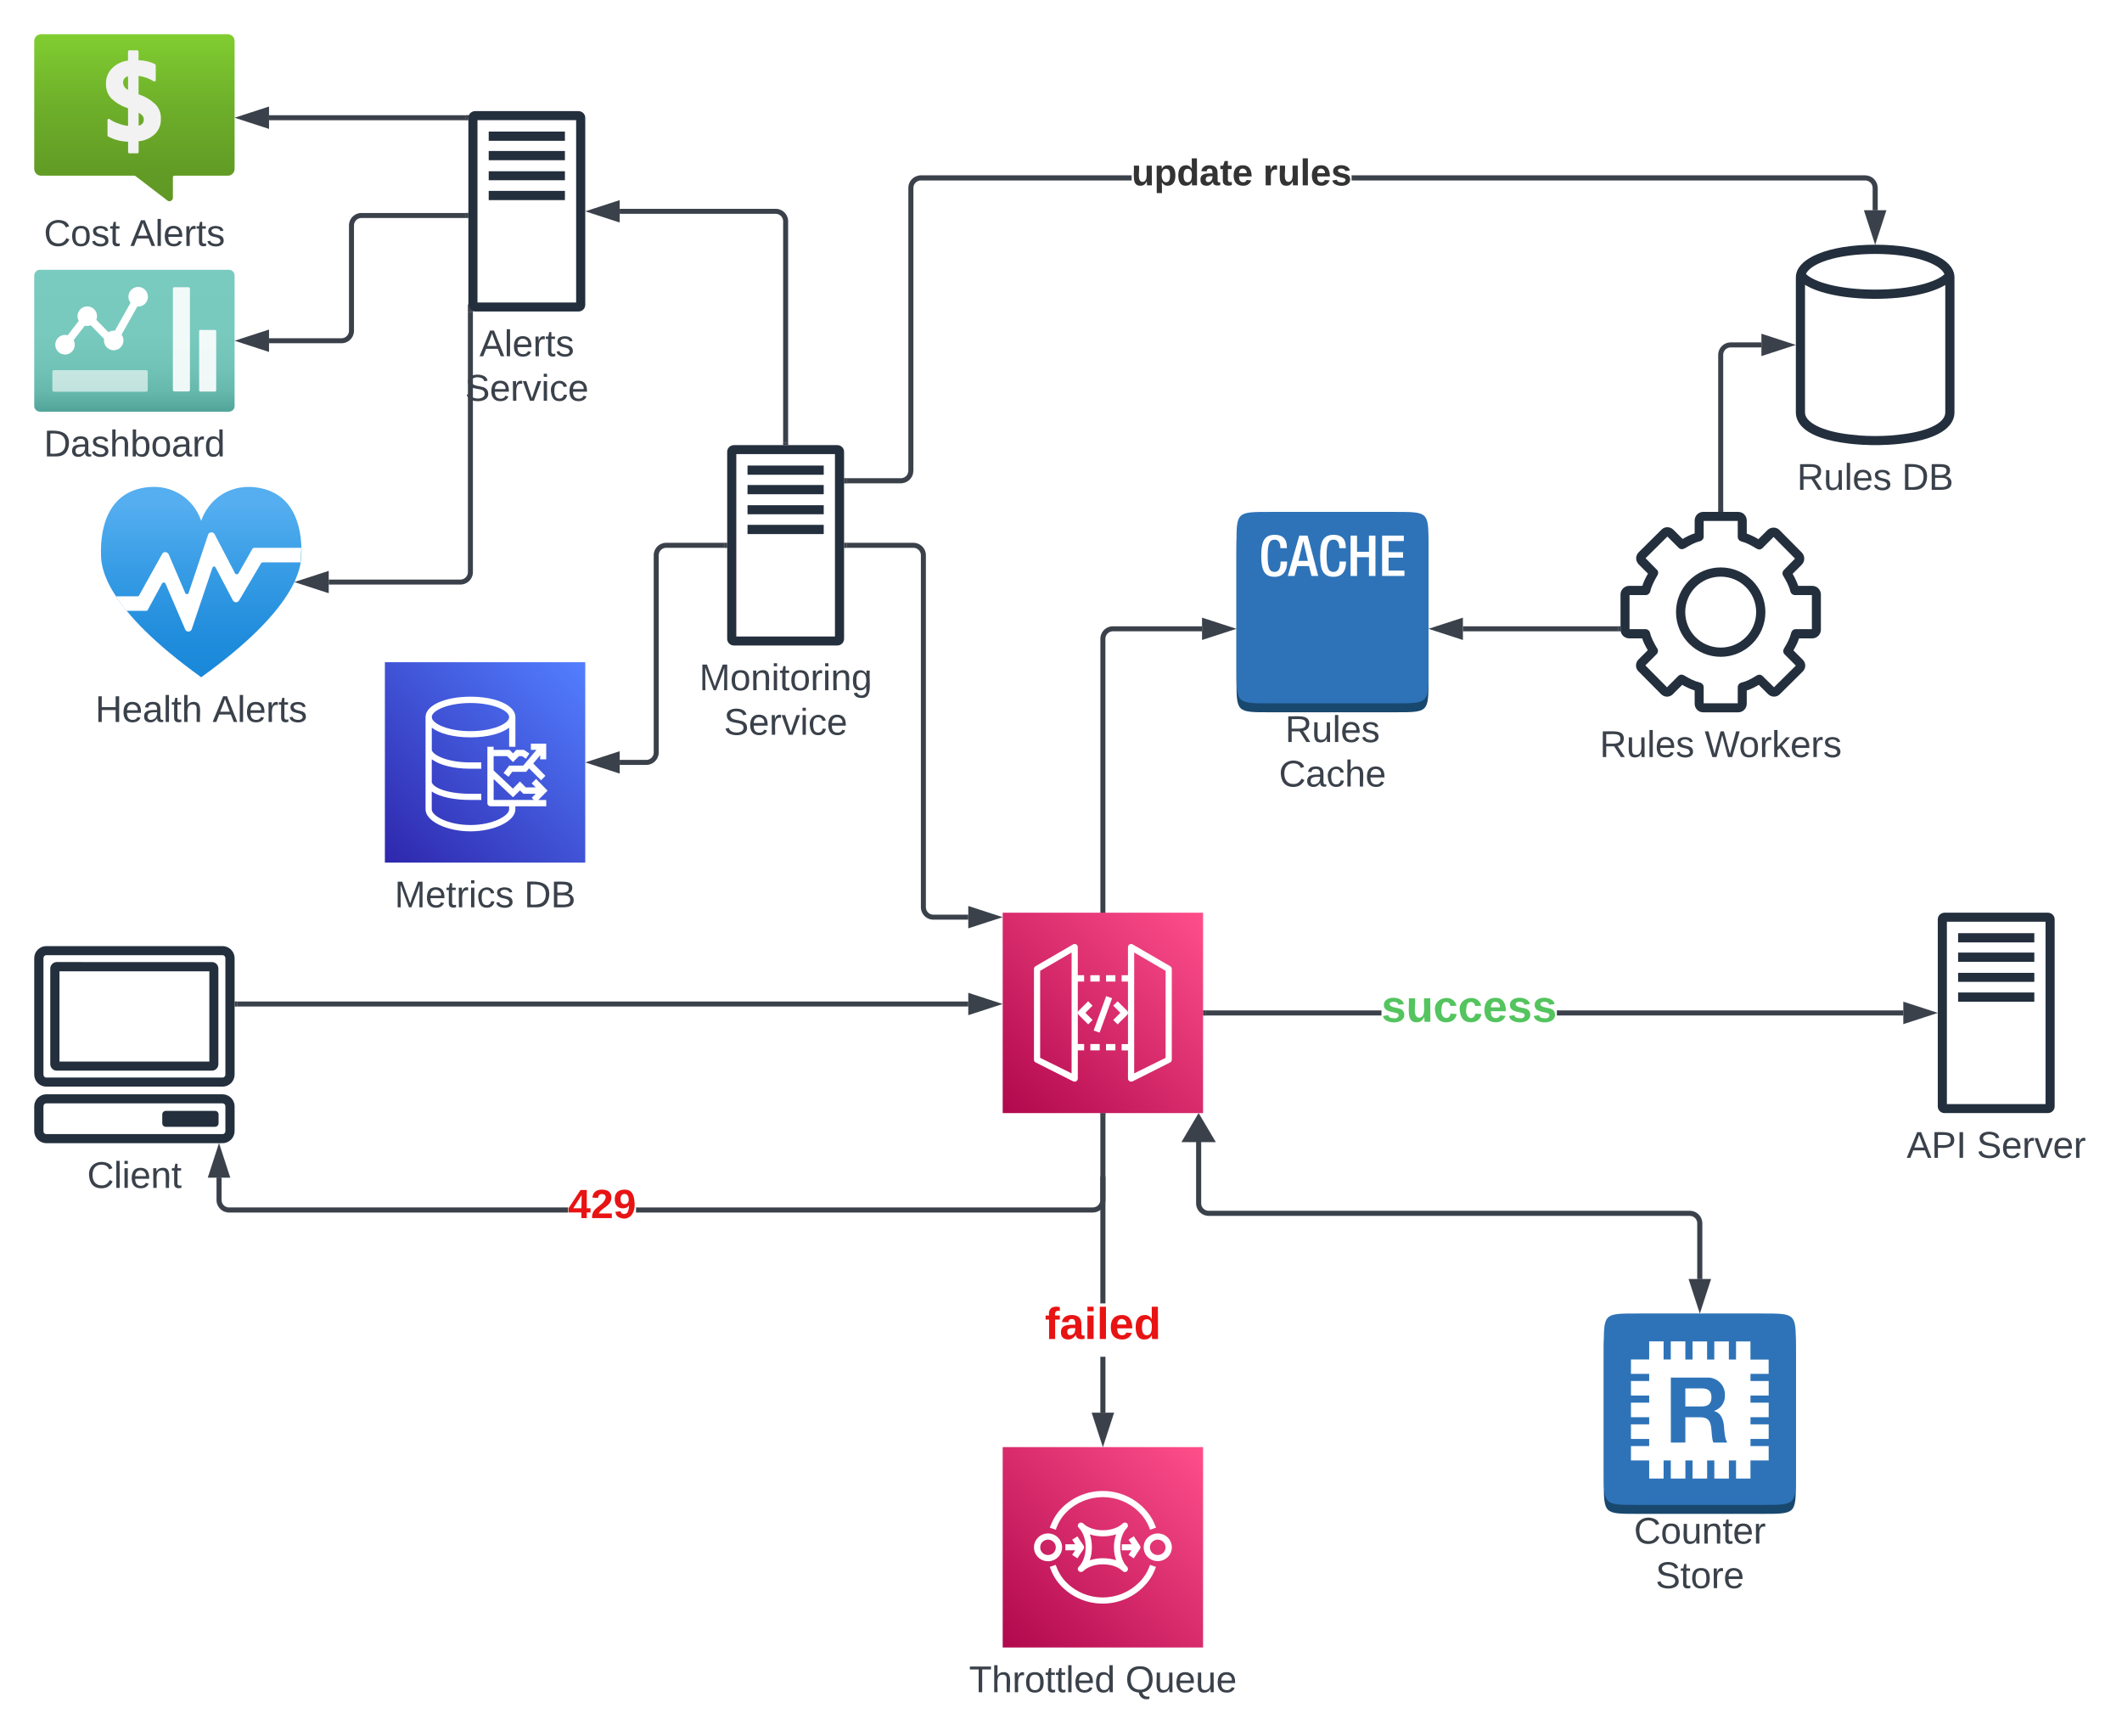 <svg xmlns="http://www.w3.org/2000/svg" xmlns:xlink="http://www.w3.org/1999/xlink" xmlns:lucid="lucid" width="1270.83" height="1039.54"><g transform="translate(-199.5 206.54)" lucid:page-tab-id="0_0"><path d="M0-500h1500v1500H0z" fill="#fff"/><path d="M332.8 360c3.96 0 7.2 3.3 7.2 7.2v69.74c0 4-3.24 7.2-7.2 7.2H227.2c-3.96 0-7.2-3.2-7.2-7.2V367.2c0-3.9 3.24-7.2 7.2-7.2zm1.68 76.94V367.2c0-.95-.72-1.77-1.68-1.77H227.2c-.96 0-1.68.82-1.68 1.77v69.74c0 .94.72 1.77 1.68 1.77h105.6c.96 0 1.68-.82 1.68-1.76zm-8.04-67.38c2.16 0 3.84 1.77 3.84 3.9v57.22c0 2.13-1.68 3.9-3.84 3.9h-93c-2.04 0-3.84-1.77-3.84-3.9v-57.23c0-2.12 1.8-3.9 3.84-3.9zm-91.32 59.6h89.76V375.1h-89.76zm97.68 19.58c3.96 0 7.2 3.3 7.2 7.2v14.86c0 3.9-3.24 7.2-7.2 7.2H227.2c-3.96 0-7.2-3.3-7.2-7.2v-14.87c0-3.9 3.24-7.2 7.2-7.2zm1.68 22.06v-14.87c0-.94-.72-1.77-1.68-1.77H227.2c-.96 0-1.68.83-1.68 1.77v14.87c0 .95.72 1.77 1.68 1.77h105.6c.96 0 1.68-.82 1.68-1.77zm-4.08-10.03v5.3c0 1.2-.96 2.14-2.16 2.14h-29.4c-1.2 0-2.16-.94-2.16-2.12v-5.3c0-1.2.96-2.13 2.16-2.13h29.4c1.2 0 2.16.94 2.16 2.12z" stroke="#000" stroke-opacity="0" fill="#232f3d"/><path d="M220.03 437.7v33.02l7.2 5.33 107.76-.9 5.03-4.2V367.2l-4.68-4.2-29.76-.35-79.7-.1-5.75 4.75z" stroke="#000" stroke-opacity="0" fill-opacity="0"/><use xlink:href="#a" transform="matrix(1,0,0,1,190,487) translate(61.698 17.778)"/><path d="M1425.94 340c2.24 0 4.06 1.8 4.06 3.96v112.08c0 2.16-1.82 3.96-4.06 3.96h-61.88c-2.24 0-4.06-1.8-4.06-3.96V343.96c0-2.16 1.82-3.96 4.06-3.96zm-60.48 114.6h59.08V345.4h-59.08zm6.72-96.84v-5.52h45.64v5.52zm0 11.64v-5.52h45.64v5.52zm0 23.88v-5.52h45.64v5.52zm0-11.88V376h45.64v5.4z" stroke="#000" stroke-opacity="0" fill="#232f3d"/><use xlink:href="#b" transform="matrix(1,0,0,1,1330,469) translate(11.358 17.778)"/><use xlink:href="#c" transform="matrix(1,0,0,1,1330,469) translate(53.333 17.778)"/><path d="M1322.6-60c27.93 0 47.4 8.04 47.4 19.56v80.88c0 5.04-3.42 14.04-26.22 17.88-3.6.6-7.4 1.08-11.3 1.32-1.62.12-3.24.24-4.94.24-1.62.12-3.23.12-4.94.12-1.7 0-3.33 0-5.04-.12-1.62 0-3.23-.12-4.85-.24-3.88-.24-7.68-.72-11.3-1.32-22.98-3.84-26.4-12.84-26.4-17.88v-80.88c0-11.52 19.57-19.56 47.6-19.56zm20.33 112.92c13.48-2.28 21.56-6.96 21.56-12.48v-76.32c-8.28 5.04-23.76 8.28-41.9 8.28-18.15 0-33.92-3.24-42.1-8.4v76.44c0 5.4 8.37 10.2 21.77 12.48 3.4.6 7.12.96 10.92 1.32 1.5.12 3.03.12 4.64.24 3.14.12 6.37.12 9.5 0 1.62-.12 3.14-.12 4.66-.24 3.8-.36 7.4-.72 10.92-1.32zm-20.34-107.4c-23.56 0-38.95 5.88-41.62 12.12l.1-.12c4.37 4.56 19.3 9.36 41.52 9.36 22.23 0 36.86-4.8 41.42-9.24-2.66-6.24-18.06-12.12-41.42-12.12z" stroke="#000" stroke-opacity="0" fill="#232f3d"/><use xlink:href="#d" transform="matrix(1,0,0,1,1245,69) translate(30.679 17.778)"/><use xlink:href="#e" transform="matrix(1,0,0,1,1245,69) translate(93.519 17.778)"/><path d="M959.78 105.36h75.44c19.78 0 19.78 0 19.78 19.72v75.2c0 19.7 0 19.7-19.78 19.7h-75.44C940 220 940 220 940 200.3v-75.2c0-19.72 0-19.72 19.78-19.72z" fill="#19486f"/><path d="M959.78 100h75.44c19.78 0 19.78 0 19.78 19.72v75.2c0 19.7 0 19.7-19.78 19.7h-75.44c-19.78 0-19.78 0-19.78-19.7v-75.2C940 100 940 100 959.78 100z" fill="#2e73b8"/><path d="M970.33 129.7v.5c0 4.33-1.75 8.66-7.47 8.66-6.12 0-8.02-3.95-8.02-12.57 0-8.63 1.9-12.57 8.05-12.57 6.88 0 7.3 5.07 7.3 7.6v.4h-3.9v-.4c0-2.15-.67-4.8-3.46-4.7-2.8.1-4.15 1.75-4.15 9.56 0 7.78 1.28 9.74 4.14 9.74 3.23 0 3.6-3.6 3.6-5.83v-.4zM977.63 114.18h4.97l6.38 24.18h-4.03l-1.5-5.92h-7.1l-1.56 5.92h-4.06zm5.16 15.14L980 117.4l-2.88 11.92zM1005.6 129.7v.5c0 4.33-1.74 8.66-7.46 8.66-6.12 0-8.02-3.95-8.02-12.57 0-8.63 1.9-12.57 8.05-12.57 6.9 0 7.3 5.07 7.3 7.6v.4h-3.88v-.4c0-2.15-.7-4.8-3.47-4.7-2.8.1-4.16 1.75-4.16 9.56 0 7.78 1.3 9.74 4.16 9.74 3.22 0 3.6-3.6 3.6-5.83v-.4zM1008.35 114.18h3.85v9.7h7.14v-9.7h3.9v24.18h-3.9v-11.24h-7.14v11.24h-3.86zM1027.22 114.18h13v3.24h-9.12v6.7h8.67v3.27h-8.67v7.72h9.5v3.24h-13.38z" fill="#fff"/><use xlink:href="#f" transform="matrix(1,0,0,1,940,220) translate(29.167 17.778)"/><use xlink:href="#g" transform="matrix(1,0,0,1,940,220) translate(25.432 44.444)"/><path d="M1179.78 585.36h75.44c19.78 0 19.78 0 19.78 19.72v75.2c0 19.7 0 19.7-19.78 19.7h-75.44c-19.78 0-19.78 0-19.78-19.7v-75.2c0-19.72 0-19.72 19.78-19.72z" fill="#19486f"/><path d="M1179.78 580h75.44c19.78 0 19.78 0 19.78 19.72v75.2c0 19.7 0 19.7-19.78 19.7h-75.44c-19.78 0-19.78 0-19.78-19.7v-75.2c0-19.72 0-19.72 19.78-19.72z" fill="#2e73b8"/><path d="M1258.72 616.22v-8.63h-10.9v-10.86h-8.64v10.85h-4.3v-10.86h-8.73v10.85h-4.3v-10.86h-8.72v10.85h-4.3v-10.86h-8.73v10.85h-4.3v-10.86h-8.64v10.85h-10.9v8.62h10.9v4.27h-10.9v8.7h10.9v4.28h-10.9v8.7h10.9v4.28h-10.9v8.72h10.9v4.27h-10.9v8.63h10.9v10.85h8.65v-10.85h4.3v10.85h8.74v-10.85h4.3l-.02 10.85h8.74v-10.85h4.3v10.85h8.73v-10.85h4.28v10.85h8.65v-10.85h10.9v-8.63h-10.9v-4.27h10.9v-8.72h-10.9v-4.27h10.9v-8.72h-10.9v-4.28h10.9v-8.7h-10.9v-4.28h10.9z" fill="#fff"/><path d="M1200.13 618.38h21.53c5.65-.35 10.48 3.9 10.85 9.5 0 .35.05.62 0 .93.25 4.37-2.35 8.15-6.47 9.5v.13c4.32 1.05 5.67 5.53 5.94 9.38.17 2.38.44 7.3 1.96 9.47h-8.3c-1.06-2.18-.92-6.2-1.36-9.27-.6-4-2.17-5.88-6.53-5.88h-8.92v15.15h-8.68zm8.7 17.28h9.8c3.78 0 5.84-1.63 5.84-5.5 0-3.84-2.06-5.32-5.85-5.32h-9.8z" fill="#2e73b8"/><use xlink:href="#h" transform="matrix(1,0,0,1,1160,700) translate(18.056 17.778)"/><use xlink:href="#i" transform="matrix(1,0,0,1,1160,700) translate(30.988 44.444)"/><path d="M1284.84 144.28c2.88 0 5.16 2.4 5.16 5.16v21.12c0 2.76-2.28 5.16-5.16 5.16h-7.92c-.84 2.64-2.04 4.92-3.36 7.2l5.52 5.52c.96.96 1.56 2.16 1.56 3.6 0 1.32-.6 2.64-1.56 3.6l-13.56 13.44c-1.92 2.04-5.16 2.04-7.2 0l-5.52-5.52c-2.28 1.32-4.44 2.52-7.2 3.36v7.92c0 2.88-2.28 5.16-5.04 5.16h-21.12c-2.76 0-5.04-2.28-5.04-5.16v-7.92c-2.76-.84-5.04-2.04-7.44-3.36l-5.52 5.52c-.96.96-2.16 1.56-3.6 1.56-1.32 0-2.64-.6-3.6-1.56l-13.44-13.56c-2.04-1.92-2.04-5.16 0-7.2l5.52-5.52c-1.32-2.28-2.52-4.44-3.36-7.08h-7.8c-2.88 0-5.16-2.4-5.16-5.16v-21.12c0-2.76 2.28-5.16 5.16-5.16h7.92c.84-2.76 2.04-5.04 3.36-7.32l-5.52-5.52c-.96-.96-1.56-2.28-1.56-3.72 0-1.32.6-2.64 1.56-3.6l13.56-13.44c1.92-2.04 5.16-2.04 7.2 0l5.52 5.52c2.28-1.32 4.44-2.52 7.2-3.36v-7.68c0-2.88 2.28-5.16 5.04-5.16h21.12c2.76 0 5.04 2.28 5.04 5.16v7.8c2.64.96 4.8 2.04 6.96 3.36l5.4-5.4c2.04-2.04 5.4-2.04 7.32 0l13.32 13.44c1.92 2.04 1.92 5.16 0 7.2l-5.52 5.52c1.32 2.28 2.4 4.56 3.36 7.2zm-.24 25.92v-20.4h-10.2c-1.2 0-2.28-.84-2.64-2.04-.96-3.84-2.52-6.36-4.44-9.72-.6-1.08-.36-2.4.48-3.24l6.72-6.84-12.84-12.96-6.72 6.72c-.84.84-2.16 1.08-3.24.36l-.48-.24c-3.24-1.92-5.52-3.24-9-4.2-1.2-.36-2.04-1.44-2.04-2.64v-9.6h-20.4v9.48c0 1.2-.84 2.28-2.04 2.64-3.48.84-5.88 2.28-9.12 4.2l-.48.24c-1.08.6-2.4.48-3.36-.48l-6.72-6.72-13.08 12.96 6.72 6.84c.96.84 1.08 2.16.48 3.24-1.92 3.36-3.48 6.12-4.44 9.96-.36 1.2-1.44 2.04-2.64 2.04h-9.72v20.4h9.6c1.2 0 2.28.84 2.64 2.04.84 3.48 2.28 5.88 4.08 9.12l.36.48c.6 1.08.48 2.4-.48 3.36l-6.72 6.72 12.96 13.08 6.72-6.72c.96-.96 2.28-1.08 3.36-.48 3.36 2.04 6.12 3.48 9.84 4.44 1.2.36 2.04 1.44 2.04 2.64v9.72h20.4v-9.72c0-1.2.84-2.28 2.04-2.64 3.48-.84 5.76-2.16 9-4.08l.6-.36c1.08-.6 2.4-.36 3.24.48l6.84 6.72 13.08-12.96-6.72-6.72c-.96-.96-1.08-2.28-.48-3.36 1.92-3.24 3.48-5.88 4.44-9.72.36-1.2 1.44-2.04 2.64-2.04zm-54.6-36.96c14.76 0 26.76 12 26.76 26.76 0 14.76-12 26.76-26.76 26.76-14.76 0-26.76-12-26.76-26.76 0-14.76 12-26.76 26.76-26.76zm0 48c11.76 0 21.24-9.48 21.24-21.24 0-11.76-9.48-21.24-21.24-21.24-11.76 0-21.24 9.48-21.24 21.24 0 11.76 9.48 21.24 21.24 21.24z" stroke="#000" stroke-opacity="0" fill="#232f3d"/><use xlink:href="#d" transform="matrix(1,0,0,1,1140,229) translate(17.531 17.778)"/><use xlink:href="#j" transform="matrix(1,0,0,1,1140,229) translate(80.37 17.778)"/><path d="M1230 98.5V6a6 6 0 0 1 6-6h18.38" stroke="#3a414a" stroke-width="3" fill="none"/><path d="M1231.5 100h-3v-1.54h3z" stroke="#3a414a" stroke-width=".05" fill="#3a414a"/><path d="M1270.15 0l-14.27 4.63v-9.27z" stroke="#3a414a" stroke-width="3" fill="#3a414a"/><path d="M1168.5 170h-92.88" stroke="#3a414a" stroke-width="3" fill="none"/><path d="M1170 170.56l.17.94h-1.7v-3h1.53z" stroke="#3a414a" stroke-width=".05" fill="#3a414a"/><path d="M1059.85 170l14.27-4.63v9.26z" stroke="#3a414a" stroke-width="3" fill="#3a414a"/><path d="M860 340.48V176a6 6 0 0 1 6-6h53.38M860 340.44V342" stroke="#3a414a" stroke-width="3" fill="none"/><path d="M935.15 170l-14.27 4.63v-9.26z" stroke="#3a414a" stroke-width="3" fill="#3a414a"/><path d="M918.83 513.94l.06.76.16.7.27.64.37.6.45.54.54.46.6.37.64.27.7.17.75.06h288.16l1.1.1 1.16.26 1.1.45 1 .63.9.76.75.9.62 1 .44 1.08.27 1.15.1 1.1v33.45h-3v-33.32l-.06-.76-.16-.7-.27-.64-.36-.6-.46-.54-.54-.46-.6-.37-.65-.27-.7-.17-.76-.06H923.27l-1.1-.1-1.16-.26-1.07-.45-1-.63-.9-.76-.77-.9-.6-1-.46-1.08-.28-1.15-.1-1.1V471.1h3z" stroke="#3a414a" stroke-width=".05" fill="#3a414a"/><path d="M924.97 475.86H909.7l7.63-12.9z" fill="#3a414a"/><path d="M927.6 477.36h-20.53L917.33 460zm-15.27-3h10l-5-8.47z" stroke="#3a414a" stroke-width=".05" fill="#3a414a"/><path d="M1217.5 575.15l-4.63-14.27h9.27z" fill="#3a414a"/><path d="M1217.5 580l-6.7-20.62h13.4zm-2.57-17.62l2.57 7.9 2.57-7.9zM1026.8 401.5H921.5v-3h105.3zm312.58 0H1131.9v-3h207.48z" stroke="#3a414a" stroke-width=".05" fill="#3a414a"/><path d="M921.54 401.5H920v-3h1.54z" fill="#3a414a"/><path d="M921.56 401.52h-1.58v-3.04h1.58zm-1.53-3v2.96h1.48v-2.96z" stroke="#3a414a" stroke-width=".05" fill="#3a414a"/><path d="M1355.15 400l-14.27 4.63v-9.26z" fill="#3a414a"/><path d="M1360 400l-20.62 6.7v-13.4zm-17.62 2.57l7.9-2.57-7.9-2.57z" stroke="#3a414a" stroke-width=".05" fill="#3a414a"/><use xlink:href="#k" transform="matrix(1,0,0,1,1026.8,384) translate(0 21.333)"/><path d="M800 660h120v120H800V660z" stroke="#000" stroke-opacity="0" fill="url(#l)"/><path d="M845.55 734.3c-.33-.4-.58-.88-.58-1.35 0-.47.25-.95.58-1.28 2.56-2.57 4.13-6.88 4.13-11.67 0-4.8-1.57-9.1-4.13-11.67-.33-.33-.58-.8-.58-1.28 0-.47.25-.94.58-1.35.75-.67 1.9-.67 2.64 0 5.52 5.46 18.16 5.46 23.7 0 .65-.67 1.9-.67 2.63 0 .33.4.5.88.5 1.35 0 .47-.17.95-.5 1.28-2.64 2.57-4.13 6.88-4.13 11.67 0 4.8 1.5 9.1 4.13 11.67.33.33.5.8.5 1.28 0 .47-.17.94-.5 1.35-.4.33-.9.54-1.32.54-.5 0-.98-.2-1.3-.54-5.54-5.46-18.17-5.46-23.7 0-.75.67-1.9.67-2.65 0zm35.92 6.94c3.3-3.23 5.28-6.47 6.77-10.72l3.55 1.22c-1.67 4.78-3.98 8.42-7.7 12.13-6.68 6.54-15.43 9.85-24.18 9.85s-17.5-3.3-24.2-9.85c-3.46-3.44-5.7-7-7.5-12.13l3.54-1.22c1.66 4.6 3.56 7.7 6.6 10.72 11.9 11.74 31.22 11.74 43.1 0zm-49.7-31.76l-3.56-1.22c1.83-5.05 4.06-8.7 7.53-12.13 13.37-13.15 35-13.15 48.38 0 3.64 3.64 6.03 7.35 7.7 12.13l-3.56 1.22c-1.5-4.25-3.56-7.5-6.77-10.72-11.9-11.74-31.2-11.74-43.1 0-3.05 3.03-4.95 6.13-6.6 10.72zm67.03 16.4c-1.65 1.6-3.8 2.4-5.94 2.4-2.15 0-4.3-.8-5.95-2.4-1.64-1.56-2.46-3.65-2.46-5.88s.82-4.32 2.47-5.87c1.58-1.55 3.73-2.42 5.96-2.42s4.38.88 5.94 2.43c3.3 3.24 3.3 8.5 0 11.74zm-65.7.05c-1.58 1.56-3.73 2.43-5.96 2.43s-4.38-.87-5.94-2.43c-3.3-3.23-3.3-8.5 0-11.8 1.56-1.55 3.7-2.42 5.94-2.42 2.23 0 4.38.88 5.95 2.43 3.3 3.3 3.3 8.57 0 11.8zm20.3-5.93c0 2.76-.42 5.4-1.24 7.76 2.47-.8 5.2-1.22 7.84-1.22 2.72 0 5.45.4 7.93 1.22-.83-2.37-1.32-5-1.32-7.76s.5-5.4 1.33-7.76c-4.96 1.62-10.82 1.62-15.77 0 .82 2.37 1.24 5 1.24 7.76zm-8.67 6.6l-3.14-2.08 1.8-2.7h-5.86v-3.64h5.87l-1.8-2.7 3.13-2.02 3.7 5.53c.42.6.42 1.4 0 2.08zm33.76 0l-3.14-2.08 1.8-2.7h-5.85v-3.64h5.87l-1.8-2.7 3.12-2.1 3.7 5.6c.42.62.42 1.42 0 2.03zm17.66-9.84c-.9-.87-2.06-1.35-3.3-1.35-1.24 0-2.4.5-3.3 1.36-.9.88-1.4 2.03-1.4 3.24 0 1.2.5 2.43 1.4 3.3 1.8 1.76 4.8 1.76 6.6 0 1.82-1.82 1.82-4.78 0-6.54zm-65.72 0c-.9-.87-2.06-1.35-3.3-1.35-1.24 0-2.4.5-3.3 1.36-1.82 1.82-1.82 4.72 0 6.54 1.73 1.76 4.87 1.76 6.6 0 1.82-1.82 1.82-4.72 0-6.54z" stroke="#000" stroke-opacity="0" fill="#fff"/><use xlink:href="#m" transform="matrix(1,0,0,1,770,789) translate(9.846 17.778)"/><use xlink:href="#n" transform="matrix(1,0,0,1,770,789) translate(103.488 17.778)"/><path d="M861.5 639.38h-3v-33.45h3zm0-65.45h-3v-74.4h3z" stroke="#3a414a" stroke-width=".05" fill="#3a414a"/><path d="M861.5 499.56h-3V498h3z" stroke="#3a414a" stroke-width=".05" fill="#3a414a"/><path d="M860 655.15l-4.63-14.27h9.26z" fill="#3a414a"/><path d="M860 660l-6.7-20.62h13.4zm-2.57-17.62l2.57 7.9 2.57-7.9z" stroke="#3a414a" stroke-width=".05" fill="#3a414a"/><use xlink:href="#o" transform="matrix(1,0,0,1,825.259,573.926) translate(0 21.333)"/><path d="M332.17 511.94l.06.76.16.7.26.64.37.6.46.54.52.46.6.37.66.27.68.17.77.06H539.7v3H336.6l-1.1-.1-1.15-.26-1.1-.45-1-.63-.9-.76-.75-.9-.62-1-.45-1.08-.28-1.15-.08-1.1V498.6h3zm529.33.12l-.1 1.1-.26 1.16-.45 1.1-.63 1-.76.9-.9.75-1 .62-1.08.44-1.15.27-1.1.1H580.42v-3h273.5l.77-.06.7-.17.64-.26.6-.36.54-.46.46-.54.37-.6.27-.65.17-.7.06-.76V461.5h3z" stroke="#3a414a" stroke-width=".05" fill="#3a414a"/><path d="M861.5 461.54h-3V460h3z" fill="#3a414a"/><path d="M861.52 461.56h-3.04v-1.58h3.04zm-3-1.54v1.5h2.96V460z" stroke="#3a414a" stroke-width=".05" fill="#3a414a"/><path d="M335.3 497.12h-9.27l4.64-14.27z" fill="#3a414a"/><path d="M337.37 498.62h-13.4l6.7-20.62zm-9.27-3h5.14l-2.57-7.9z" stroke="#3a414a" stroke-width=".05" fill="#3a414a"/><use xlink:href="#p" transform="matrix(1,0,0,1,539.689,503.333) translate(0 19.556)"/><path d="M800 340h120v120H800V340z" stroke="#000" stroke-opacity="0" fill="url(#q)"/><path d="M844.97 377.43h3.8v3.8h-3.8v18.63c0-.42.25-.9.58-1.24l5.62-5.6 2.64 2.63-4.28 4.3 4.3 4.28-2.65 2.63-5.62-5.6c-.33-.33-.58-.82-.58-1.32v18.7h3.8v3.8h-3.8v16.82c0 .66-.33 1.24-.9 1.65-.25.18-.58.26-1 .26-.24 0-.5-.08-.82-.17l-22.46-11.3c-.67-.33-1.08-.9-1.08-1.65v-54.33c0-.66.33-1.32.9-1.65l22.55-13.1c.58-.33 1.32-.33 1.9 0 .57.33.9 1 .9 1.65zm56.3-3.7v54.32c0 .74-.4 1.32-1.06 1.65L877.76 441c-.33.08-.58.16-.83.16-.4 0-.74-.08-1-.25-.56-.4-.9-.98-.9-1.64v-16.8h-3.8v-3.8h3.8v-18.72c0 .5-.24 1-.57 1.32l-5.62 5.6-2.64-2.63 4.28-4.3-4.3-4.28 2.65-2.63 5.62 5.6c.33.33.58.82.58 1.24v-18.63h-3.8v-3.8h3.8v-16.8c0-.67.33-1.33.9-1.66.58-.33 1.33-.33 1.9 0l22.54 13.1c.58.33.9 1 .9 1.65zm-60-9.9l-18.84 10.97v52.1l18.83 9.3zm56.3 10.97l-18.83-10.97v72.38l18.83-9.3zm-32.04 16.4l-7.5 20.6-3.56-1.23 7.5-20.6zm-13.04-9.97v-3.8h5.6v3.8zm9.4 0v-3.8h5.6v3.8zm-9.4 41.22v-3.8h5.6v3.8zm9.4 0v-3.8h5.6v3.8z" stroke="#000" stroke-opacity="0" fill="#fff"/><path d="M341.53 394.67h437.85" stroke="#3a414a" stroke-width="3" fill="none"/><path d="M341.57 396.17h-1.54v-3h1.54z" stroke="#3a414a" stroke-width=".05" fill="#3a414a"/><path d="M795.15 394.67l-14.27 4.63v-9.27z" stroke="#3a414a" stroke-width="3" fill="#3a414a"/><path d="M430 190h120v120H430V190z" stroke="#000" stroke-opacity="0" fill="url(#r)"/><path d="M521.9 272.5h4.74v3.78h-18.5v1.86c0 7-12.56 13.14-26.9 13.14-14.3 0-26.88-6.13-26.88-13.14v-55.32c0-6.94 11.55-12.18 26.9-12.18 15.34 0 26.9 5.24 26.9 12.18v17.82h-3.74V229.2c-4.6 3.54-13 5.8-23.17 5.8-10.15 0-18.56-2.26-23.16-5.8v13.54c1.38 3.54 10.66 7.25 22.7 7.25h6.96v3.78h-6.94c-9.65 0-18.06-2.18-22.73-5.64v13.8c1.08 3.37 9.78 6.84 22.7 6.84h6.96v3.7h-6.94c-8.63 0-17.76-1.6-22.73-5.07v10.74c0 3.8 9.7 9.35 23.15 9.35s23.17-5.57 23.17-9.36v-1.86h-11.1c-1.03 0-1.9-.8-1.9-1.85v-33.8h3.72v1.86h9.57l2.06 2.1 1.97-2.1h4.53l3.3 2.17-2.05 3.15-2.33-1.54h-1.9l-3.5 3.55-3.6-3.55h-8.03v8.55l11.55 10.9 4.22-4.3 3.5 3.56h5.93l-2.4-2.43 2.62-2.66 6.87 7.03zm-63.8-49.68c0 4.03 9.85 8.46 23.15 8.46 13.23 0 23.17-4.43 23.17-8.46 0-3.95-9.94-8.4-23.17-8.4-13.3 0-23.16 4.45-23.16 8.4zm62.7 19.67h-3.37v-3.72h9.2v9.36H523v-2.42l-4.16 4.92 7.3 7.42-2.63 2.66-7.17-7.18-1.75 2.1h-8.33l-2.2 2.98-3-2.26 3.37-4.43h8.4zm-25.66 30h24.12l-1.32-1.3 2.4-2.42h-7.44l-1.98-2-4.16 4.1-11.62-10.9z" stroke="#000" stroke-opacity="0" fill="#fff"/><use xlink:href="#s" transform="matrix(1,0,0,1,400,319) translate(35.802 17.778)"/><use xlink:href="#e" transform="matrix(1,0,0,1,400,319) translate(113.395 17.778)"/><path d="M700.94 60c2.24 0 4.06 1.8 4.06 3.96v112.08c0 2.16-1.82 3.96-4.06 3.96h-61.88c-2.24 0-4.06-1.8-4.06-3.96V63.96c0-2.16 1.82-3.96 4.06-3.96zm-60.48 114.6h59.08V65.4h-59.08zm6.72-96.84v-5.52h45.64v5.52zm0 11.64v-5.52h45.64v5.52zm0 23.88v-5.52h45.64v5.52zm0-11.88V96h45.64v5.4z" stroke="#000" stroke-opacity="0" fill="#232f3d"/><use xlink:href="#t" transform="matrix(1,0,0,1,605,189) translate(13.272 17.778)"/><use xlink:href="#u" transform="matrix(1,0,0,1,605,189) translate(28.025 44.444)"/><path d="M706.5 120h40a6 6 0 0 1 6 6v210.67a6 6 0 0 0 6 6h20.88" stroke="#3a414a" stroke-width="3" fill="none"/><path d="M706.54 121.5H705v-3h1.54z" stroke="#3a414a" stroke-width=".05" fill="#3a414a"/><path d="M795.15 342.67l-14.27 4.63v-9.27z" stroke="#3a414a" stroke-width="3" fill="#3a414a"/><path d="M633.5 120h-35a6 6 0 0 0-6 6v118a6 6 0 0 1-6 6h-15.88" stroke="#3a414a" stroke-width="3" fill="none"/><path d="M635 121.5h-1.54v-3H635z" stroke="#3a414a" stroke-width=".05" fill="#3a414a"/><path d="M554.85 250l14.27-4.64v9.27z" stroke="#3a414a" stroke-width="3" fill="#3a414a"/><path d="M877.2-98.5H751.05l-.76.06-.7.17-.64.27-.6.37-.54.46-.46.53-.37.6-.28.66-.16.68-.06.76V75.4l-.1 1.1-.26 1.15-.45 1.1-.63 1-.76.9-.9.75-1 .62-1.08.45-1.15.28-1.1.08H706.5v-3h32.44l.76-.06.7-.16.64-.26.6-.37.54-.46.46-.52.36-.6.27-.66.17-.68.06-.77V-94.05l.1-1.12.26-1.14.45-1.1.63-1 .76-.9.9-.77 1-.6 1.08-.46 1.15-.28 1.1-.1H877.2zm440.47-2.9l1.15.27 1.1.45 1 .6.9.78.75.9.62 1 .44 1.1.27 1.13.1 1.12v13.44l-3-.02v-13.32l-.06-.76-.16-.7-.27-.64-.36-.6-.46-.53-.54-.46-.6-.37-.65-.27-.7-.17-.76-.06h-307.46v-3h307.58z" stroke="#3a414a" stroke-width=".05" fill="#3a414a"/><path d="M706.54 82.83H705v-3h1.54z" fill="#3a414a"/><path d="M706.56 82.86h-1.6V79.8h1.6zm-1.54-3v2.95h1.5v-2.94z" stroke="#3a414a" stroke-width=".05" fill="#3a414a"/><path d="M1322.5-64.85l-4.63-14.27h9.27z" fill="#3a414a"/><path d="M1322.5-60l-6.7-20.6 13.4-.02zm-2.57-17.6l2.57 7.9 2.57-7.9z" stroke="#3a414a" stroke-width=".05" fill="#3a414a"/><use xlink:href="#v" transform="matrix(1,0,0,1,877.19,-113.329) translate(0 17.778)"/><use xlink:href="#w" transform="matrix(1,0,0,1,877.19,-113.329) translate(78.765 17.778)"/><path d="M223.72-45H336.4c1.92-.1 3.48 1.36 3.6 3.23v78.54c-.12 1.87-1.68 3.3-3.6 3.23H223.72c-1.92.1-3.6-1.36-3.72-3.23V-41.6c.12-1.95 1.68-3.48 3.6-3.4z" stroke="#000" stroke-opacity="0" fill="url(#x)"/><path d="M304.02-34.55h8.25c.66 0 .98.32.98 1v60.4c0 .68-.32 1-.98 1h-8.25c-.65 0-.98-.32-.98-1v-60.4c0-.68.33-1 .98-1z" stroke="#000" stroke-opacity="0" fill="#fff" fill-opacity=".9"/><path d="M231.93 15.1h54.95c.75 0 1.1.34 1.1 1.05v10.8c0 .72-.36 1.07-1.1 1.07h-54.95c-.74 0-1.08-.35-1.08-1.06v-10.8c0-.72.34-1.06 1.08-1.06z" stroke="#000" stroke-opacity="0" fill="#fff" fill-opacity=".6"/><path d="M319.52-8.96h8.7c.5 0 .75.26.75.74v35.4c0 .5-.25.75-.75.75h-8.7c-.5 0-.76-.26-.76-.74V-8.23c0-.48.25-.74.76-.74z" stroke="#000" stroke-opacity="0" fill="#fff" fill-opacity=".9"/><path d="M280.76-30.72l-14.18 25.3-15-15.34-15.5 20.12 3.6 2.83 12.28-15.87 15.6 15.93L284.8-28.4l-4.04-2.32z" stroke="#000" stroke-opacity="0" fill="#fff"/><path d="M251.76-23.07c3.22 0 5.84 2.63 5.84 5.87 0 3.23-2.62 5.86-5.84 5.86-3.22 0-5.84-2.63-5.84-5.86 0-3.24 2.62-5.87 5.84-5.87zM267.6-8.54c3.22 0 5.84 2.63 5.84 5.87s-2.62 5.87-5.84 5.87c-3.23 0-5.84-2.63-5.84-5.87s2.62-5.87 5.84-5.87zM282.24-34.72c3.22 0 5.84 2.63 5.84 5.87s-2.62 5.87-5.84 5.87c-3.23 0-5.84-2.63-5.84-5.87s2.62-5.87 5.84-5.87zM238.44-6c3.22 0 5.84 2.64 5.84 5.88 0 3.24-2.62 5.87-5.84 5.87-3.22 0-5.84-2.63-5.84-5.87S235.22-6 238.44-6z" stroke="#000" stroke-opacity="0" fill="#fff"/><use xlink:href="#y" transform="matrix(1,0,0,1,190,49) translate(35.741 17.778)"/><path d="M545.94-140c2.24 0 4.06 1.8 4.06 3.96v112.08c0 2.16-1.82 3.96-4.06 3.96h-61.88c-2.24 0-4.06-1.8-4.06-3.96v-112.08c0-2.16 1.82-3.96 4.06-3.96zM485.46-25.4h59.08v-109.2h-59.08zm6.72-96.84v-5.52h45.64v5.52zm0 11.64v-5.52h45.64v5.52zm0 23.88v-5.52h45.64v5.52zm0-11.88v-5.4h45.64v5.4z" stroke="#000" stroke-opacity="0" fill="#232f3d"/><use xlink:href="#z" transform="matrix(1,0,0,1,450,-11) translate(36.667 17.778)"/><use xlink:href="#u" transform="matrix(1,0,0,1,450,-11) translate(28.025 44.444)"/><path d="M670 58.5V-74a6 6 0 0 0-6-6h-93.38" stroke="#3a414a" stroke-width="3" fill="none"/><path d="M671.5 60h-3v-1.54h3z" stroke="#3a414a" stroke-width=".05" fill="#3a414a"/><path d="M554.85-80l14.27-4.64v9.28z" stroke="#3a414a" stroke-width="3" fill="#3a414a"/><path d="M478.5-77.5H416a6 6 0 0 0-6 6v63a6 6 0 0 1-6 6h-43.38" stroke="#3a414a" stroke-width="3" fill="none"/><path d="M480-76h-1.54v-3H480z" stroke="#3a414a" stroke-width=".05" fill="#3a414a"/><path d="M344.85-2.5l14.27-4.63v9.27z" stroke="#3a414a" stroke-width="3" fill="#3a414a"/><path d="M340-181.94v76.5c0 2.3-1.8 4.1-4.08 4.1H304c-.6 0-.96.4-.96 1v12.3c0 1.1-.96 2-2.04 2-.48 0-.84-.1-1.2-.4l-19.2-14.7c-.24-.1-.48-.2-.6-.2h-55.92c-2.28 0-4.08-1.8-4.08-4.1v-76.5c0-2.3 1.8-4.1 4.08-4.1h111.84c2.28 0 4.08 1.8 4.08 4.1z" stroke="#000" stroke-opacity="0" fill="url(#A)"/><path d="M292.55-144.14c-3.02-2.78-6.1-4.63-10.06-5.92v-11.05c3.38.48 6.17 1.47 9.1 3.26.23.13.52.13.8 0 .25-.18.38-.43.38-.74v-8.82c0-.3-.13-.56-.4-.74-3.25-1.55-6.3-2.22-9.9-2.3v-5.17c0-.44-.35-.8-.78-.8h-4.73c-.43 0-.8.36-.8.8v5.36c-3.64.43-6.6 1.85-9.26 4.32-2.66 2.6-3.97 5.74-3.94 9.38-.13 3.45.92 6.4 3.22 9 3.03 2.78 6.08 4.57 10 5.87v10.55c-2.04-.25-3.72-.68-5.66-1.42-2.04-.62-3.65-1.42-5.4-2.65-.12-.12-.25-.18-.45-.18-.43 0-.8.37-.8.8v9.13c0 .3.18.56.44.68 3.9 2.04 7.54 2.96 11.9 3.1v6.16c0 .42.37.8.8.8h4.77c.43 0 .75-.38.75-.8v-6.43c3.8-.37 6.88-1.73 9.67-4.26 2.56-2.52 3.77-5.66 3.64-9.3.1-3.34-1-6.17-3.3-8.64zm-6.94 9.07c.15 1.9-1.24 3.52-3.08 3.76v-7.78c2 1.17 3.06 2.47 3.1 4zm-12.38-21.97c-.13-1.85 1.15-3.45 2.96-3.82v8.14c-1.78-.8-2.86-2.4-2.96-4.32z" stroke="#000" stroke-opacity="0" fill="#f2f2f2"/><use xlink:href="#B" transform="matrix(1,0,0,1,190,-77.04) translate(35.772 17.778)"/><use xlink:href="#C" transform="matrix(1,0,0,1,190,-77.04) translate(87.562 17.778)"/><path d="M478.5-136.04H360.62" stroke="#3a414a" stroke-width="3" fill="none"/><path d="M480-136.04v1.5h-1.54v-3h2.17z" stroke="#3a414a" stroke-width=".05" fill="#3a414a"/><path d="M344.85-136.04l14.27-4.64v9.28z" stroke="#3a414a" stroke-width="3" fill="#3a414a"/><path d="M320 199c57.72-41.5 59.76-65.78 60-73.3.36-10.72-1.08-38.42-29.28-40.6-13.92-1-26.16 7.08-30.72 20.2-4.56-13.23-17.04-21.33-30.96-20.2C261.2 87.3 259.64 115 260 125.7c0 7.52 2.28 31.8 60 73.3" stroke="#000" stroke-opacity="0" fill="url(#D)"/><path d="M380 125.7c.36-10.7-1.08-38.43-29.28-40.6-13.92-1-26.16 7.06-30.72 20.25-4.56-13.3-17.04-21.37-30.96-20.24-27.84 2.17-29.4 29.9-29.04 40.6 0 7.5 1.68 31.47 59.52 72.96" stroke="#000" stroke-opacity="0" fill-opacity="0"/><path d="M379.93 121.5h-28.2c-.44 0-.77.2-1 .5l-8.43 14.84c-.33.53-1.1.65-1.67.35-.1-.13-.22-.25-.33-.36l-12.2-23.35c-.23-.48-.56-.84-1-1.02-1.12-.53-2.45-.06-2.9 1l-11.76 35.1c-.22.6-.9.85-1.44.55-.34-.12-.45-.3-.56-.53l-10-23.35c-.2-.4-.54-.7-1-.9-1.1-.58-2.32-.17-2.87.9l-13.77 24.77c-.22.36-.44.53-.88.53h-13c2.12 3.2 4 5.77 6.33 8.68h11.88c.45.06.78-.18.9-.6l8.54-15.8c.33-.53 1-.7 1.55-.4.22.1.33.23.44.4l11.77 27.38v.02c.22.6.67 1.06 1.22 1.3 1.1.42 2.44-.18 2.78-1.3l12.43-36.9c.22-.52.78-.76 1.33-.58.32.12.44.3.55.6l10.32 19.65c.22.4.55.64.9.88 1 .54 2.32.12 2.87-.9l13.1-22.2c.22-.3.56-.54.9-.54h22.86" stroke="#000" stroke-opacity="0" fill="#fff"/><g><use xlink:href="#E" transform="matrix(1,0,0,1,230,208) translate(26.543 17.778)"/><use xlink:href="#C" transform="matrix(1,0,0,1,230,208) translate(96.79 17.778)"/></g><path d="M481.22-19.64V136a6 6 0 0 1-6 6h-78.85" stroke="#3a414a" stroke-width="3" fill="none"/><path d="M480-23.86l1.22 2.72 1.5.6v.94h-3v-4.54h.28z" stroke="#3a414a" stroke-width=".05" fill="#3a414a"/><path d="M380.6 142l14.27-4.63v9.26z" stroke="#3a414a" stroke-width="3" fill="#3a414a"/><defs><path fill="#3a414a" d="M212-179c-10-28-35-45-73-45-59 0-87 40-87 99 0 60 29 101 89 101 43 0 62-24 78-52l27 14C228-24 195 4 139 4 59 4 22-46 18-125c-6-104 99-153 187-111 19 9 31 26 39 46" id="F"/><path fill="#3a414a" d="M24 0v-261h32V0H24" id="G"/><path fill="#3a414a" d="M24-231v-30h32v30H24zM24 0v-190h32V0H24" id="H"/><path fill="#3a414a" d="M100-194c63 0 86 42 84 106H49c0 40 14 67 53 68 26 1 43-12 49-29l28 8c-11 28-37 45-77 45C44 4 14-33 15-96c1-61 26-98 85-98zm52 81c6-60-76-77-97-28-3 7-6 17-6 28h103" id="I"/><path fill="#3a414a" d="M117-194c89-4 53 116 60 194h-32v-121c0-31-8-49-39-48C34-167 62-67 57 0H25l-1-190h30c1 10-1 24 2 32 11-22 29-35 61-36" id="J"/><path fill="#3a414a" d="M59-47c-2 24 18 29 38 22v24C64 9 27 4 27-40v-127H5v-23h24l9-43h21v43h35v23H59v120" id="K"/><g id="a"><use transform="matrix(0.062,0,0,0.062,0,0)" xlink:href="#F"/><use transform="matrix(0.062,0,0,0.062,15.988,0)" xlink:href="#G"/><use transform="matrix(0.062,0,0,0.062,20.864,0)" xlink:href="#H"/><use transform="matrix(0.062,0,0,0.062,25.741,0)" xlink:href="#I"/><use transform="matrix(0.062,0,0,0.062,38.086,0)" xlink:href="#J"/><use transform="matrix(0.062,0,0,0.062,50.432,0)" xlink:href="#K"/></g><path fill="#3a414a" d="M205 0l-28-72H64L36 0H1l101-248h38L239 0h-34zm-38-99l-47-123c-12 45-31 82-46 123h93" id="L"/><path fill="#3a414a" d="M30-248c87 1 191-15 191 75 0 78-77 80-158 76V0H30v-248zm33 125c57 0 124 11 124-50 0-59-68-47-124-48v98" id="M"/><path fill="#3a414a" d="M33 0v-248h34V0H33" id="N"/><g id="b"><use transform="matrix(0.062,0,0,0.062,0,0)" xlink:href="#L"/><use transform="matrix(0.062,0,0,0.062,14.815,0)" xlink:href="#M"/><use transform="matrix(0.062,0,0,0.062,29.63,0)" xlink:href="#N"/></g><path fill="#3a414a" d="M185-189c-5-48-123-54-124 2 14 75 158 14 163 119 3 78-121 87-175 55-17-10-28-26-33-46l33-7c5 56 141 63 141-1 0-78-155-14-162-118-5-82 145-84 179-34 5 7 8 16 11 25" id="O"/><path fill="#3a414a" d="M114-163C36-179 61-72 57 0H25l-1-190h30c1 12-1 29 2 39 6-27 23-49 58-41v29" id="P"/><path fill="#3a414a" d="M108 0H70L1-190h34L89-25l56-165h34" id="Q"/><g id="c"><use transform="matrix(0.062,0,0,0.062,0,0)" xlink:href="#O"/><use transform="matrix(0.062,0,0,0.062,14.815,0)" xlink:href="#I"/><use transform="matrix(0.062,0,0,0.062,27.16,0)" xlink:href="#P"/><use transform="matrix(0.062,0,0,0.062,34.506,0)" xlink:href="#Q"/><use transform="matrix(0.062,0,0,0.062,45.617,0)" xlink:href="#I"/><use transform="matrix(0.062,0,0,0.062,57.963,0)" xlink:href="#P"/></g><path fill="#3a414a" d="M233-177c-1 41-23 64-60 70L243 0h-38l-65-103H63V0H30v-248c88 3 205-21 203 71zM63-129c60-2 137 13 137-47 0-61-80-42-137-45v92" id="R"/><path fill="#3a414a" d="M84 4C-5 8 30-112 23-190h32v120c0 31 7 50 39 49 72-2 45-101 50-169h31l1 190h-30c-1-10 1-25-2-33-11 22-28 36-60 37" id="S"/><path fill="#3a414a" d="M135-143c-3-34-86-38-87 0 15 53 115 12 119 90S17 21 10-45l28-5c4 36 97 45 98 0-10-56-113-15-118-90-4-57 82-63 122-42 12 7 21 19 24 35" id="T"/><g id="d"><use transform="matrix(0.062,0,0,0.062,0,0)" xlink:href="#R"/><use transform="matrix(0.062,0,0,0.062,15.988,0)" xlink:href="#S"/><use transform="matrix(0.062,0,0,0.062,28.333,0)" xlink:href="#G"/><use transform="matrix(0.062,0,0,0.062,33.21,0)" xlink:href="#I"/><use transform="matrix(0.062,0,0,0.062,45.556,0)" xlink:href="#T"/></g><path fill="#3a414a" d="M30-248c118-7 216 8 213 122C240-48 200 0 122 0H30v-248zM63-27c89 8 146-16 146-99s-60-101-146-95v194" id="U"/><path fill="#3a414a" d="M160-131c35 5 61 23 61 61C221 17 115-2 30 0v-248c76 3 177-17 177 60 0 33-19 50-47 57zm-97-11c50-1 110 9 110-42 0-47-63-36-110-37v79zm0 115c55-2 124 14 124-45 0-56-70-42-124-44v89" id="V"/><g id="e"><use transform="matrix(0.062,0,0,0.062,0,0)" xlink:href="#U"/><use transform="matrix(0.062,0,0,0.062,15.988,0)" xlink:href="#V"/></g><g id="f"><use transform="matrix(0.062,0,0,0.062,0,0)" xlink:href="#R"/><use transform="matrix(0.062,0,0,0.062,15.988,0)" xlink:href="#S"/><use transform="matrix(0.062,0,0,0.062,28.333,0)" xlink:href="#G"/><use transform="matrix(0.062,0,0,0.062,33.21,0)" xlink:href="#I"/><use transform="matrix(0.062,0,0,0.062,45.556,0)" xlink:href="#T"/></g><path fill="#3a414a" d="M141-36C126-15 110 5 73 4 37 3 15-17 15-53c-1-64 63-63 125-63 3-35-9-54-41-54-24 1-41 7-42 31l-33-3c5-37 33-52 76-52 45 0 72 20 72 64v82c-1 20 7 32 28 27v20c-31 9-61-2-59-35zM48-53c0 20 12 33 32 33 41-3 63-29 60-74-43 2-92-5-92 41" id="W"/><path fill="#3a414a" d="M96-169c-40 0-48 33-48 73s9 75 48 75c24 0 41-14 43-38l32 2c-6 37-31 61-74 61-59 0-76-41-82-99-10-93 101-131 147-64 4 7 5 14 7 22l-32 3c-4-21-16-35-41-35" id="X"/><path fill="#3a414a" d="M106-169C34-169 62-67 57 0H25v-261h32l-1 103c12-21 28-36 61-36 89 0 53 116 60 194h-32v-121c2-32-8-49-39-48" id="Y"/><g id="g"><use transform="matrix(0.062,0,0,0.062,0,0)" xlink:href="#F"/><use transform="matrix(0.062,0,0,0.062,15.988,0)" xlink:href="#W"/><use transform="matrix(0.062,0,0,0.062,28.333,0)" xlink:href="#X"/><use transform="matrix(0.062,0,0,0.062,39.444,0)" xlink:href="#Y"/><use transform="matrix(0.062,0,0,0.062,51.79,0)" xlink:href="#I"/></g><path fill="#3a414a" d="M100-194c62-1 85 37 85 99 1 63-27 99-86 99S16-35 15-95c0-66 28-99 85-99zM99-20c44 1 53-31 53-75 0-43-8-75-51-75s-53 32-53 75 10 74 51 75" id="Z"/><g id="h"><use transform="matrix(0.062,0,0,0.062,0,0)" xlink:href="#F"/><use transform="matrix(0.062,0,0,0.062,15.988,0)" xlink:href="#Z"/><use transform="matrix(0.062,0,0,0.062,28.333,0)" xlink:href="#S"/><use transform="matrix(0.062,0,0,0.062,40.679,0)" xlink:href="#J"/><use transform="matrix(0.062,0,0,0.062,53.025,0)" xlink:href="#K"/><use transform="matrix(0.062,0,0,0.062,59.198,0)" xlink:href="#I"/><use transform="matrix(0.062,0,0,0.062,71.543,0)" xlink:href="#P"/></g><g id="i"><use transform="matrix(0.062,0,0,0.062,0,0)" xlink:href="#O"/><use transform="matrix(0.062,0,0,0.062,14.815,0)" xlink:href="#K"/><use transform="matrix(0.062,0,0,0.062,20.988,0)" xlink:href="#Z"/><use transform="matrix(0.062,0,0,0.062,33.333,0)" xlink:href="#P"/><use transform="matrix(0.062,0,0,0.062,40.679,0)" xlink:href="#I"/></g><path fill="#3a414a" d="M266 0h-40l-56-210L115 0H75L2-248h35L96-30l15-64 43-154h32l59 218 59-218h35" id="aa"/><path fill="#3a414a" d="M143 0L79-87 56-68V0H24v-261h32v163l83-92h37l-77 82L181 0h-38" id="ab"/><g id="j"><use transform="matrix(0.062,0,0,0.062,0,0)" xlink:href="#aa"/><use transform="matrix(0.062,0,0,0.062,20.494,0)" xlink:href="#Z"/><use transform="matrix(0.062,0,0,0.062,32.84,0)" xlink:href="#P"/><use transform="matrix(0.062,0,0,0.062,40.185,0)" xlink:href="#ab"/><use transform="matrix(0.062,0,0,0.062,51.296,0)" xlink:href="#I"/><use transform="matrix(0.062,0,0,0.062,63.642,0)" xlink:href="#P"/><use transform="matrix(0.062,0,0,0.062,70.988,0)" xlink:href="#T"/></g><path fill="#54c45e" d="M137-138c1-29-70-34-71-4 15 46 118 7 119 86 1 83-164 76-172 9l43-7c4 19 20 25 44 25 33 8 57-30 24-41C81-84 22-81 20-136c-2-80 154-74 161-7" id="ac"/><path fill="#54c45e" d="M85 4C-2 5 27-109 22-190h50c7 57-23 150 33 157 60-5 35-97 40-157h50l1 190h-47c-2-12 1-28-3-38-12 25-28 42-61 42" id="ad"/><path fill="#54c45e" d="M190-63c-7 42-38 67-86 67-59 0-84-38-90-98-12-110 154-137 174-36l-49 2c-2-19-15-32-35-32-30 0-35 28-38 64-6 74 65 87 74 30" id="ae"/><path fill="#54c45e" d="M185-48c-13 30-37 53-82 52C43 2 14-33 14-96s30-98 90-98c62 0 83 45 84 108H66c0 31 8 55 39 56 18 0 30-7 34-22zm-45-69c5-46-57-63-70-21-2 6-4 13-4 21h74" id="af"/><g id="k"><use transform="matrix(0.074,0,0,0.074,0,0)" xlink:href="#ac"/><use transform="matrix(0.074,0,0,0.074,14.815,0)" xlink:href="#ad"/><use transform="matrix(0.074,0,0,0.074,31.037,0)" xlink:href="#ae"/><use transform="matrix(0.074,0,0,0.074,45.852,0)" xlink:href="#ae"/><use transform="matrix(0.074,0,0,0.074,60.667,0)" xlink:href="#af"/><use transform="matrix(0.074,0,0,0.074,75.481,0)" xlink:href="#ac"/><use transform="matrix(0.074,0,0,0.074,90.296,0)" xlink:href="#ac"/></g><linearGradient gradientUnits="userSpaceOnUse" id="l" x1="800" y1="780" x2="920" y2="660"><stop offset="0%" stop-color="#b0084d"/><stop offset="100%" stop-color="#ff4f8b"/></linearGradient><path fill="#3a414a" d="M127-220V0H93v-220H8v-28h204v28h-85" id="ag"/><path fill="#3a414a" d="M85-194c31 0 48 13 60 33l-1-100h32l1 261h-30c-2-10 0-23-3-31C134-8 116 4 85 4 32 4 16-35 15-94c0-66 23-100 70-100zm9 24c-40 0-46 34-46 75 0 40 6 74 45 74 42 0 51-32 51-76 0-42-9-74-50-73" id="ah"/><g id="m"><use transform="matrix(0.062,0,0,0.062,0,0)" xlink:href="#ag"/><use transform="matrix(0.062,0,0,0.062,13.519,0)" xlink:href="#Y"/><use transform="matrix(0.062,0,0,0.062,25.864,0)" xlink:href="#P"/><use transform="matrix(0.062,0,0,0.062,33.21,0)" xlink:href="#Z"/><use transform="matrix(0.062,0,0,0.062,45.556,0)" xlink:href="#K"/><use transform="matrix(0.062,0,0,0.062,51.728,0)" xlink:href="#K"/><use transform="matrix(0.062,0,0,0.062,57.901,0)" xlink:href="#G"/><use transform="matrix(0.062,0,0,0.062,62.778,0)" xlink:href="#I"/><use transform="matrix(0.062,0,0,0.062,75.123,0)" xlink:href="#ah"/></g><path fill="#3a414a" d="M140-251c81 0 123 46 123 126C263-53 228-8 163 1c7 30 30 48 69 40v23c-55 16-95-15-103-61C56-3 17-48 17-125c0-80 42-126 123-126zm0 227c63 0 89-41 89-101s-29-99-89-99c-61 0-89 39-89 99S79-25 140-24" id="ai"/><g id="n"><use transform="matrix(0.062,0,0,0.062,0,0)" xlink:href="#ai"/><use transform="matrix(0.062,0,0,0.062,17.284,0)" xlink:href="#S"/><use transform="matrix(0.062,0,0,0.062,29.63,0)" xlink:href="#I"/><use transform="matrix(0.062,0,0,0.062,41.975,0)" xlink:href="#S"/><use transform="matrix(0.062,0,0,0.062,54.321,0)" xlink:href="#I"/></g><path fill="#e81313" d="M121-226c-27-7-43 5-38 36h38v33H83V0H34v-157H6v-33h28c-9-59 32-81 87-68v32" id="aj"/><path fill="#e81313" d="M133-34C117-15 103 5 69 4 32 3 11-16 11-54c-1-60 55-63 116-61 1-26-3-47-28-47-18 1-26 9-28 27l-52-2c7-38 36-58 82-57s74 22 75 68l1 82c-1 14 12 18 25 15v27c-30 8-71 5-69-32zm-48 3c29 0 43-24 42-57-32 0-66-3-65 30 0 17 8 27 23 27" id="ak"/><path fill="#e81313" d="M25-224v-37h50v37H25zM25 0v-190h50V0H25" id="al"/><path fill="#e81313" d="M25 0v-261h50V0H25" id="am"/><path fill="#e81313" d="M185-48c-13 30-37 53-82 52C43 2 14-33 14-96s30-98 90-98c62 0 83 45 84 108H66c0 31 8 55 39 56 18 0 30-7 34-22zm-45-69c5-46-57-63-70-21-2 6-4 13-4 21h74" id="an"/><path fill="#e81313" d="M88-194c31-1 46 15 58 34l-1-101h50l1 261h-48c-2-10 0-23-3-31C134-8 116 4 84 4 32 4 16-41 15-95c0-56 19-97 73-99zm17 164c33 0 40-30 41-66 1-37-9-64-41-64s-38 30-39 65c0 43 13 65 39 65" id="ao"/><g id="o"><use transform="matrix(0.074,0,0,0.074,0,0)" xlink:href="#aj"/><use transform="matrix(0.074,0,0,0.074,8.815,0)" xlink:href="#ak"/><use transform="matrix(0.074,0,0,0.074,23.63,0)" xlink:href="#al"/><use transform="matrix(0.074,0,0,0.074,31.037,0)" xlink:href="#am"/><use transform="matrix(0.074,0,0,0.074,38.444,0)" xlink:href="#an"/><use transform="matrix(0.074,0,0,0.074,53.259,0)" xlink:href="#ao"/></g><path fill="#e81313" d="M165-50V0h-47v-50H5v-38l105-160h55v161h33v37h-33zm-47-37l2-116L46-87h72" id="ap"/><path fill="#e81313" d="M182-182c0 78-84 86-111 141h115V0H12c-6-101 99-100 120-180 1-22-12-31-33-32-23 0-32 14-35 34l-49-3c5-45 32-70 84-70 51 0 83 22 83 69" id="aq"/><path fill="#e81313" d="M99-251c69 0 84 53 88 123 5 99-61 162-144 118-15-8-21-25-26-45l46-6c4 31 50 33 63 7 7-15 12-36 12-60-9 18-29 28-54 28-48 0-72-32-72-82 0-55 31-83 87-83zm-1 128c24 0 37-16 37-39 0-27-10-51-37-51-25 0-35 19-35 45 0 25 10 45 35 45" id="ar"/><g id="p"><use transform="matrix(0.068,0,0,0.068,0,0)" xlink:href="#ap"/><use transform="matrix(0.068,0,0,0.068,13.58,0)" xlink:href="#aq"/><use transform="matrix(0.068,0,0,0.068,27.16,0)" xlink:href="#ar"/></g><linearGradient gradientUnits="userSpaceOnUse" id="q" x1="800" y1="460" x2="920" y2="340"><stop offset="0%" stop-color="#b0084d"/><stop offset="100%" stop-color="#ff4f8b"/></linearGradient><linearGradient gradientUnits="userSpaceOnUse" id="r" x1="430" y1="310" x2="550" y2="190"><stop offset="0%" stop-color="#2e27ad"/><stop offset="100%" stop-color="#527fff"/></linearGradient><path fill="#3a414a" d="M240 0l2-218c-23 76-54 145-80 218h-23L58-218 59 0H30v-248h44l77 211c21-75 51-140 76-211h43V0h-30" id="as"/><g id="s"><use transform="matrix(0.062,0,0,0.062,0,0)" xlink:href="#as"/><use transform="matrix(0.062,0,0,0.062,18.457,0)" xlink:href="#I"/><use transform="matrix(0.062,0,0,0.062,30.802,0)" xlink:href="#K"/><use transform="matrix(0.062,0,0,0.062,36.975,0)" xlink:href="#P"/><use transform="matrix(0.062,0,0,0.062,44.321,0)" xlink:href="#H"/><use transform="matrix(0.062,0,0,0.062,49.198,0)" xlink:href="#X"/><use transform="matrix(0.062,0,0,0.062,60.309,0)" xlink:href="#T"/></g><path fill="#3a414a" d="M177-190C167-65 218 103 67 71c-23-6-38-20-44-43l32-5c15 47 100 32 89-28v-30C133-14 115 1 83 1 29 1 15-40 15-95c0-56 16-97 71-98 29-1 48 16 59 35 1-10 0-23 2-32h30zM94-22c36 0 50-32 50-73 0-42-14-75-50-75-39 0-46 34-46 75s6 73 46 73" id="at"/><g id="t"><use transform="matrix(0.062,0,0,0.062,0,0)" xlink:href="#as"/><use transform="matrix(0.062,0,0,0.062,18.457,0)" xlink:href="#Z"/><use transform="matrix(0.062,0,0,0.062,30.802,0)" xlink:href="#J"/><use transform="matrix(0.062,0,0,0.062,43.148,0)" xlink:href="#H"/><use transform="matrix(0.062,0,0,0.062,48.025,0)" xlink:href="#K"/><use transform="matrix(0.062,0,0,0.062,54.198,0)" xlink:href="#Z"/><use transform="matrix(0.062,0,0,0.062,66.543,0)" xlink:href="#P"/><use transform="matrix(0.062,0,0,0.062,73.889,0)" xlink:href="#H"/><use transform="matrix(0.062,0,0,0.062,78.765,0)" xlink:href="#J"/><use transform="matrix(0.062,0,0,0.062,91.111,0)" xlink:href="#at"/></g><g id="u"><use transform="matrix(0.062,0,0,0.062,0,0)" xlink:href="#O"/><use transform="matrix(0.062,0,0,0.062,14.815,0)" xlink:href="#I"/><use transform="matrix(0.062,0,0,0.062,27.16,0)" xlink:href="#P"/><use transform="matrix(0.062,0,0,0.062,34.506,0)" xlink:href="#Q"/><use transform="matrix(0.062,0,0,0.062,45.617,0)" xlink:href="#H"/><use transform="matrix(0.062,0,0,0.062,50.494,0)" xlink:href="#X"/><use transform="matrix(0.062,0,0,0.062,61.605,0)" xlink:href="#I"/></g><path fill="#333" d="M85 4C-2 5 27-109 22-190h50c7 57-23 150 33 157 60-5 35-97 40-157h50l1 190h-47c-2-12 1-28-3-38-12 25-28 42-61 42" id="au"/><path fill="#333" d="M135-194c53 0 70 44 70 98 0 56-19 98-73 100-31 1-45-17-59-34 3 33 2 69 2 105H25l-1-265h48c2 10 0 23 3 31 11-24 29-35 60-35zM114-30c33 0 39-31 40-66 0-38-9-64-40-64-56 0-55 130 0 130" id="av"/><path fill="#333" d="M88-194c31-1 46 15 58 34l-1-101h50l1 261h-48c-2-10 0-23-3-31C134-8 116 4 84 4 32 4 16-41 15-95c0-56 19-97 73-99zm17 164c33 0 40-30 41-66 1-37-9-64-41-64s-38 30-39 65c0 43 13 65 39 65" id="aw"/><path fill="#333" d="M133-34C117-15 103 5 69 4 32 3 11-16 11-54c-1-60 55-63 116-61 1-26-3-47-28-47-18 1-26 9-28 27l-52-2c7-38 36-58 82-57s74 22 75 68l1 82c-1 14 12 18 25 15v27c-30 8-71 5-69-32zm-48 3c29 0 43-24 42-57-32 0-66-3-65 30 0 17 8 27 23 27" id="ax"/><path fill="#333" d="M115-3C79 11 28 4 28-45v-112H4v-33h27l15-45h31v45h36v33H77v99c-1 23 16 31 38 25v30" id="ay"/><path fill="#333" d="M185-48c-13 30-37 53-82 52C43 2 14-33 14-96s30-98 90-98c62 0 83 45 84 108H66c0 31 8 55 39 56 18 0 30-7 34-22zm-45-69c5-46-57-63-70-21-2 6-4 13-4 21h74" id="az"/><g id="v"><use transform="matrix(0.062,0,0,0.062,0,0)" xlink:href="#au"/><use transform="matrix(0.062,0,0,0.062,13.519,0)" xlink:href="#av"/><use transform="matrix(0.062,0,0,0.062,27.037,0)" xlink:href="#aw"/><use transform="matrix(0.062,0,0,0.062,40.556,0)" xlink:href="#ax"/><use transform="matrix(0.062,0,0,0.062,52.901,0)" xlink:href="#ay"/><use transform="matrix(0.062,0,0,0.062,60.247,0)" xlink:href="#az"/></g><path fill="#333" d="M135-150c-39-12-60 13-60 57V0H25l-1-190h47c2 13-1 29 3 40 6-28 27-53 61-41v41" id="aA"/><path fill="#333" d="M25 0v-261h50V0H25" id="aB"/><path fill="#333" d="M137-138c1-29-70-34-71-4 15 46 118 7 119 86 1 83-164 76-172 9l43-7c4 19 20 25 44 25 33 8 57-30 24-41C81-84 22-81 20-136c-2-80 154-74 161-7" id="aC"/><g id="w"><use transform="matrix(0.062,0,0,0.062,0,0)" xlink:href="#aA"/><use transform="matrix(0.062,0,0,0.062,8.642,0)" xlink:href="#au"/><use transform="matrix(0.062,0,0,0.062,22.16,0)" xlink:href="#aB"/><use transform="matrix(0.062,0,0,0.062,28.333,0)" xlink:href="#az"/><use transform="matrix(0.062,0,0,0.062,40.679,0)" xlink:href="#aC"/></g><linearGradient gradientUnits="userSpaceOnUse" id="x" x1="280" y1="-57.73" x2="280" y2="53.53"><stop offset="0%" stop-color="#6cc6b9" stop-opacity=".9"/><stop offset="46%" stop-color="#6ac4b7" stop-opacity=".9"/><stop offset="64%" stop-color="#62bdb0" stop-opacity=".9"/><stop offset="77%" stop-color="#56b1a4" stop-opacity=".9"/><stop offset="100%" stop-color="#258277" stop-opacity=".9"/></linearGradient><path fill="#3a414a" d="M115-194c53 0 69 39 70 98 0 66-23 100-70 100C84 3 66-7 56-30L54 0H23l1-261h32v101c10-23 28-34 59-34zm-8 174c40 0 45-34 45-75 0-40-5-75-45-74-42 0-51 32-51 76 0 43 10 73 51 73" id="aD"/><g id="y"><use transform="matrix(0.062,0,0,0.062,0,0)" xlink:href="#U"/><use transform="matrix(0.062,0,0,0.062,15.988,0)" xlink:href="#W"/><use transform="matrix(0.062,0,0,0.062,28.333,0)" xlink:href="#T"/><use transform="matrix(0.062,0,0,0.062,39.444,0)" xlink:href="#Y"/><use transform="matrix(0.062,0,0,0.062,51.79,0)" xlink:href="#aD"/><use transform="matrix(0.062,0,0,0.062,64.136,0)" xlink:href="#Z"/><use transform="matrix(0.062,0,0,0.062,76.481,0)" xlink:href="#W"/><use transform="matrix(0.062,0,0,0.062,88.827,0)" xlink:href="#P"/><use transform="matrix(0.062,0,0,0.062,96.173,0)" xlink:href="#ah"/></g><g id="z"><use transform="matrix(0.062,0,0,0.062,0,0)" xlink:href="#L"/><use transform="matrix(0.062,0,0,0.062,14.815,0)" xlink:href="#G"/><use transform="matrix(0.062,0,0,0.062,19.691,0)" xlink:href="#I"/><use transform="matrix(0.062,0,0,0.062,32.037,0)" xlink:href="#P"/><use transform="matrix(0.062,0,0,0.062,39.383,0)" xlink:href="#K"/><use transform="matrix(0.062,0,0,0.062,45.556,0)" xlink:href="#T"/></g><linearGradient gradientUnits="userSpaceOnUse" id="A" x1="280" y1="-78.16" x2="280" y2="-222.75"><stop offset="0%" stop-color="#5e9624"/><stop offset="18.3%" stop-color="#629c25"/><stop offset="43.5%" stop-color="#6dae2a"/><stop offset="72.6%" stop-color="#7fcb30"/><stop offset="82.2%" stop-color="#86d633"/></linearGradient><g id="B"><use transform="matrix(0.062,0,0,0.062,0,0)" xlink:href="#F"/><use transform="matrix(0.062,0,0,0.062,15.988,0)" xlink:href="#Z"/><use transform="matrix(0.062,0,0,0.062,28.333,0)" xlink:href="#T"/><use transform="matrix(0.062,0,0,0.062,39.444,0)" xlink:href="#K"/></g><g id="C"><use transform="matrix(0.062,0,0,0.062,0,0)" xlink:href="#L"/><use transform="matrix(0.062,0,0,0.062,14.815,0)" xlink:href="#G"/><use transform="matrix(0.062,0,0,0.062,19.691,0)" xlink:href="#I"/><use transform="matrix(0.062,0,0,0.062,32.037,0)" xlink:href="#P"/><use transform="matrix(0.062,0,0,0.062,39.383,0)" xlink:href="#K"/><use transform="matrix(0.062,0,0,0.062,45.556,0)" xlink:href="#T"/></g><linearGradient gradientUnits="userSpaceOnUse" id="D" x1="320.03" y1="199" x2="320.03" y2="84.97"><stop offset="0%" stop-color="#1988d9"/><stop offset="22%" stop-color="#218ddc"/><stop offset="56%" stop-color="#379ce5"/><stop offset="90%" stop-color="#54aef0"/></linearGradient><path fill="#3a414a" d="M197 0v-115H63V0H30v-248h33v105h134v-105h34V0h-34" id="aE"/><g id="E"><use transform="matrix(0.062,0,0,0.062,0,0)" xlink:href="#aE"/><use transform="matrix(0.062,0,0,0.062,15.988,0)" xlink:href="#I"/><use transform="matrix(0.062,0,0,0.062,28.333,0)" xlink:href="#W"/><use transform="matrix(0.062,0,0,0.062,40.679,0)" xlink:href="#G"/><use transform="matrix(0.062,0,0,0.062,45.556,0)" xlink:href="#K"/><use transform="matrix(0.062,0,0,0.062,51.728,0)" xlink:href="#Y"/></g></defs></g></svg>